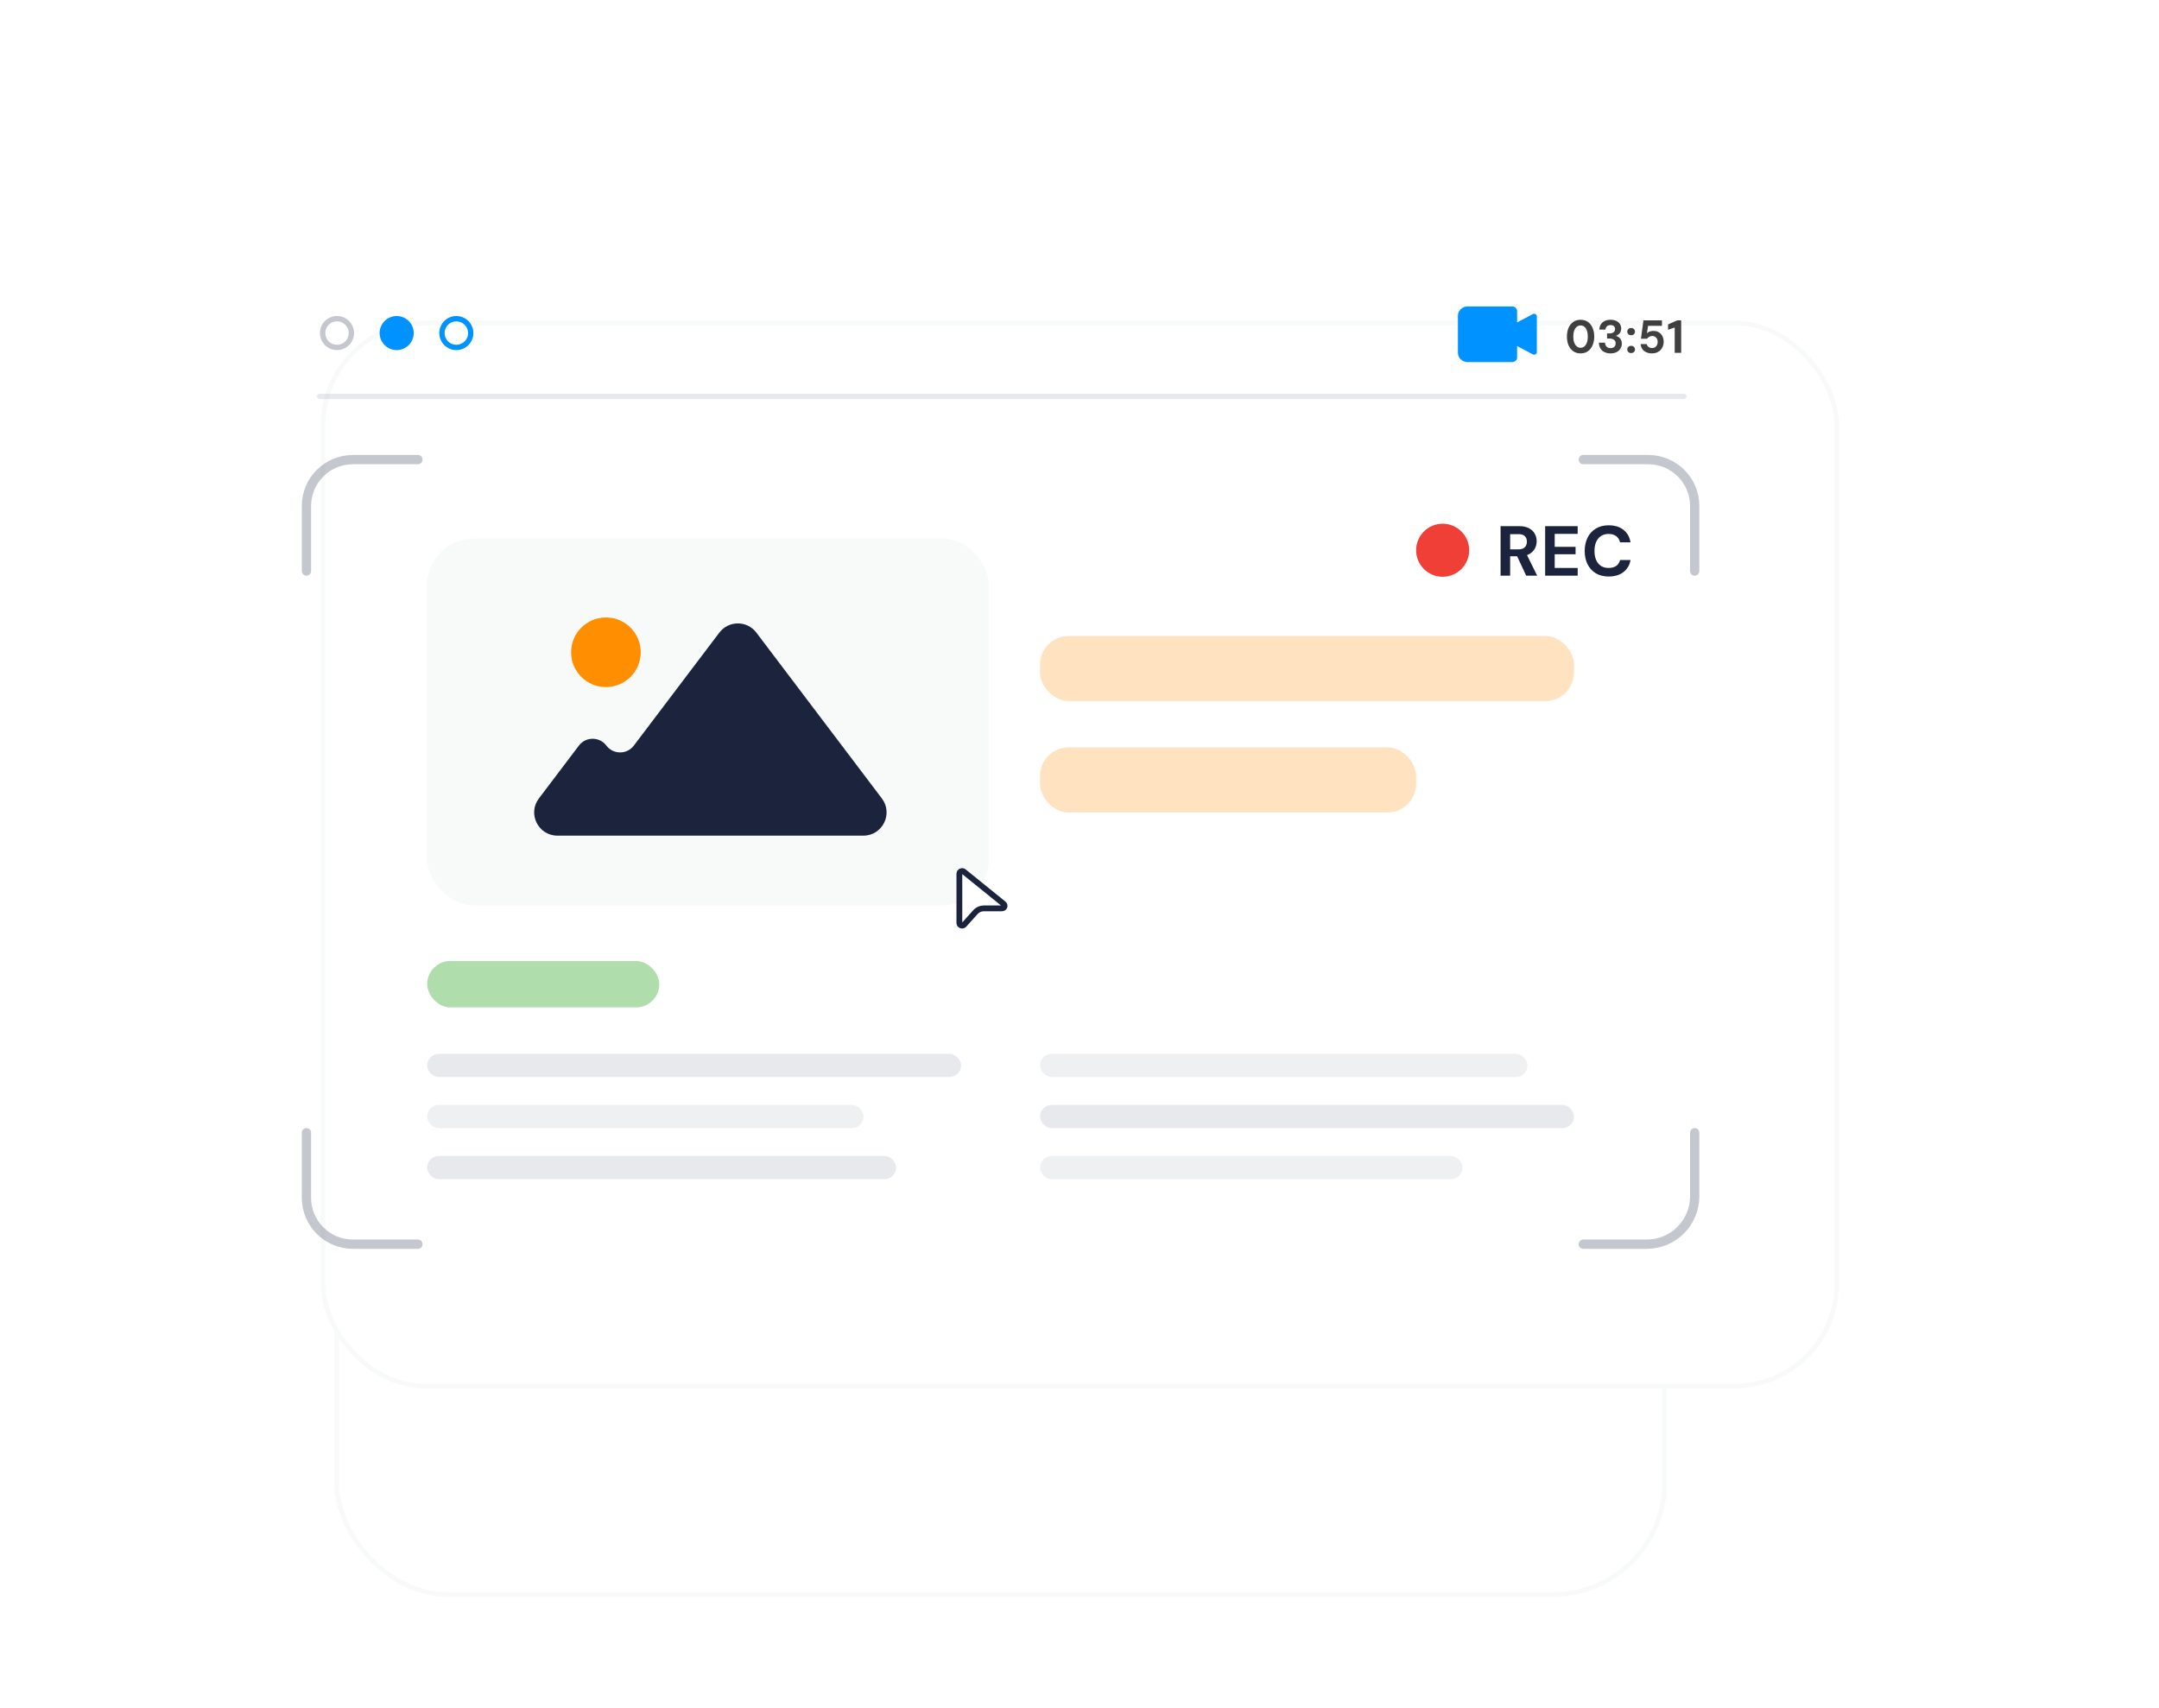 <svg width="465" height="368" viewBox="0 0 465 368" fill="none" xmlns="http://www.w3.org/2000/svg">
<g filter="url(#filter0_d_589_141)">
<rect x="72" y="69.142" width="287" height="228.858" rx="24.506" fill="white"/>
<rect x="72.5" y="69.642" width="286" height="227.858" rx="24.006" stroke="#1B233D" stroke-opacity="0.03"/>
</g>
<g filter="url(#filter1_d_589_141)">
<rect x="52" y="52" width="327" height="230" rx="22.466" fill="white"/>
<rect x="52.5" y="52.5" width="326" height="229" rx="21.966" stroke="#1B233D" stroke-opacity="0.03"/>
</g>
<path opacity="0.75" d="M340.42 76.12C339.813 76.12 339.29 75.967 338.85 75.66C338.41 75.353 338.07 74.93 337.83 74.39C337.597 73.843 337.48 73.213 337.48 72.5C337.48 71.787 337.597 71.16 337.83 70.62C338.07 70.073 338.41 69.647 338.85 69.34C339.29 69.033 339.813 68.88 340.42 68.88C341.033 68.88 341.557 69.033 341.99 69.34C342.43 69.647 342.767 70.073 343 70.62C343.24 71.16 343.36 71.787 343.36 72.5C343.36 73.213 343.24 73.843 343 74.39C342.767 74.93 342.43 75.353 341.99 75.66C341.557 75.967 341.033 76.12 340.42 76.12ZM340.42 74.91C340.733 74.91 341.007 74.813 341.24 74.62C341.473 74.42 341.653 74.14 341.78 73.78C341.913 73.42 341.98 72.993 341.98 72.5C341.98 72 341.913 71.573 341.78 71.22C341.653 70.86 341.473 70.583 341.24 70.39C341.007 70.197 340.733 70.1 340.42 70.1C340.113 70.1 339.84 70.197 339.6 70.39C339.367 70.583 339.183 70.86 339.05 71.22C338.917 71.573 338.85 72 338.85 72.5C338.85 72.993 338.917 73.42 339.05 73.78C339.183 74.14 339.367 74.42 339.6 74.62C339.84 74.813 340.113 74.91 340.42 74.91ZM346.886 76.12C346.426 76.12 346.006 76.037 345.626 75.87C345.253 75.703 344.953 75.45 344.726 75.11C344.5 74.77 344.38 74.34 344.366 73.82H345.686C345.693 74.04 345.743 74.24 345.836 74.42C345.93 74.593 346.063 74.733 346.236 74.84C346.416 74.94 346.633 74.99 346.886 74.99C347.12 74.99 347.32 74.943 347.486 74.85C347.653 74.757 347.776 74.633 347.856 74.48C347.943 74.327 347.986 74.15 347.986 73.95C347.986 73.723 347.93 73.537 347.816 73.39C347.703 73.237 347.543 73.12 347.336 73.04C347.136 72.96 346.906 72.92 346.646 72.92H346.126V71.82H346.646C346.986 71.82 347.27 71.74 347.496 71.58C347.73 71.42 347.846 71.18 347.846 70.86C347.846 70.607 347.76 70.403 347.586 70.25C347.413 70.097 347.176 70.02 346.876 70.02C346.536 70.02 346.273 70.113 346.086 70.3C345.9 70.487 345.793 70.717 345.766 70.99H344.456C344.476 70.55 344.59 70.173 344.796 69.86C345.003 69.54 345.283 69.297 345.636 69.13C345.996 68.963 346.41 68.88 346.876 68.88C347.37 68.88 347.786 68.967 348.126 69.14C348.473 69.307 348.733 69.533 348.906 69.82C349.086 70.107 349.176 70.42 349.176 70.76C349.176 71.033 349.123 71.28 349.016 71.5C348.91 71.713 348.766 71.893 348.586 72.04C348.413 72.18 348.216 72.283 347.996 72.35C348.256 72.397 348.483 72.497 348.676 72.65C348.876 72.797 349.03 72.983 349.136 73.21C349.25 73.437 349.306 73.7 349.306 74C349.306 74.38 349.213 74.733 349.026 75.06C348.84 75.38 348.566 75.637 348.206 75.83C347.846 76.023 347.406 76.12 346.886 76.12ZM351.309 76.05C351.062 76.05 350.862 75.977 350.709 75.83C350.555 75.677 350.479 75.49 350.479 75.27C350.479 75.05 350.555 74.867 350.709 74.72C350.862 74.567 351.062 74.49 351.309 74.49C351.555 74.49 351.755 74.567 351.909 74.72C352.062 74.867 352.139 75.05 352.139 75.27C352.139 75.49 352.062 75.677 351.909 75.83C351.755 75.977 351.555 76.05 351.309 76.05ZM351.309 72.21C351.062 72.21 350.862 72.137 350.709 71.99C350.555 71.837 350.479 71.65 350.479 71.43C350.479 71.21 350.555 71.027 350.709 70.88C350.862 70.727 351.062 70.65 351.309 70.65C351.555 70.65 351.755 70.727 351.909 70.88C352.062 71.027 352.139 71.21 352.139 71.43C352.139 71.65 352.062 71.837 351.909 71.99C351.755 72.137 351.555 72.21 351.309 72.21ZM355.844 76.12C355.338 76.12 354.901 76.033 354.534 75.86C354.174 75.687 353.894 75.45 353.694 75.15C353.494 74.843 353.381 74.497 353.354 74.11H354.664C354.711 74.35 354.838 74.553 355.044 74.72C355.251 74.887 355.518 74.97 355.844 74.97C356.084 74.97 356.291 74.913 356.464 74.8C356.644 74.687 356.781 74.53 356.874 74.33C356.974 74.123 357.024 73.893 357.024 73.64C357.024 73.38 356.974 73.157 356.874 72.97C356.774 72.777 356.638 72.63 356.464 72.53C356.298 72.423 356.101 72.37 355.874 72.37C355.608 72.37 355.378 72.43 355.184 72.55C354.991 72.67 354.844 72.807 354.744 72.96H353.424L353.964 69H357.944V70.18H354.964L354.704 71.78C354.851 71.627 355.044 71.507 355.284 71.42C355.531 71.327 355.808 71.28 356.114 71.28C356.488 71.28 356.811 71.343 357.084 71.47C357.358 71.597 357.588 71.77 357.774 71.99C357.961 72.21 358.098 72.463 358.184 72.75C358.278 73.03 358.324 73.32 358.324 73.62C358.324 73.987 358.261 74.323 358.134 74.63C358.014 74.93 357.844 75.193 357.624 75.42C357.404 75.64 357.141 75.813 356.834 75.94C356.534 76.06 356.204 76.12 355.844 76.12ZM360.695 76V70.55L359.265 71.03V69.88L361.265 69H362.085V76H360.695Z" fill="black"/>
<rect opacity="0.25" x="224" y="137" width="115" height="14" rx="6.126" fill="#FF8E00"/>
<rect opacity="0.25" x="224" y="161" width="81" height="14" rx="6.126" fill="#FF8E00"/>
<rect opacity="0.5" x="92" y="207" width="50" height="10" rx="5" fill="#61BC5B"/>
<rect opacity="0.1" x="92" y="227" width="115" height="5" rx="2.5" fill="#1B233D"/>
<rect opacity="0.03" x="92" y="116" width="121" height="79" rx="10" fill="#1B233D"/>
<rect opacity="0.07" x="224" y="227" width="105" height="5" rx="2.5" fill="#1B233D"/>
<rect opacity="0.07" x="92" y="238" width="94" height="5" rx="2.5" fill="#1B233D"/>
<rect opacity="0.1" x="224" y="238" width="115" height="5" rx="2.5" fill="#1B233D"/>
<rect opacity="0.1" x="92" y="249" width="101" height="5" rx="2.5" fill="#1B233D"/>
<rect opacity="0.07" x="224" y="249" width="91" height="5" rx="2.5" fill="#1B233D"/>
<path d="M330.097 67.675L326.75 69.45V67C326.75 66.735 326.638 66.48 326.439 66.293C326.24 66.105 325.969 66 325.688 66H316.125C315.561 66 315.021 66.211 314.622 66.586C314.224 66.961 314 67.47 314 68V76C314 76.53 314.224 77.039 314.622 77.414C315.021 77.789 315.561 78 316.125 78H325.688C325.969 78 326.24 77.895 326.439 77.707C326.638 77.52 326.75 77.265 326.75 77V74.54L330.097 76.315C330.183 76.368 330.282 76.398 330.384 76.404C330.487 76.409 330.589 76.389 330.68 76.345C330.772 76.302 330.85 76.236 330.906 76.156C330.962 76.075 330.994 75.981 331 75.885V68.1C330.993 68.004 330.96 67.911 330.904 67.831C330.847 67.751 330.77 67.686 330.678 67.643C330.587 67.6 330.485 67.581 330.383 67.586C330.281 67.592 330.182 67.622 330.097 67.675Z" fill="#0093FF"/>
<path opacity="0.25" d="M66 244V258C66 263.523 70.477 268 76 268H90" stroke="#1B233D" stroke-width="2" stroke-linecap="round"/>
<path opacity="0.25" d="M66 123V109C66 103.477 70.477 99 76 99H90" stroke="#1B233D" stroke-width="2" stroke-linecap="round"/>
<path opacity="0.25" d="M365 244V257.684C365 263.381 360.381 268 354.684 268H341" stroke="#1B233D" stroke-width="2" stroke-linecap="round"/>
<path opacity="0.25" d="M365 123V109C365 103.477 360.523 99 355 99H341" stroke="#1B233D" stroke-width="2" stroke-linecap="round"/>
<path d="M124.68 160.603L116.068 171.983C113.575 175.276 115.924 180 120.055 180H185.945C190.076 180 192.425 175.276 189.932 171.983L162.903 136.268C160.902 133.624 156.93 133.624 154.929 136.268L136.512 160.603C135.028 162.564 132.08 162.564 130.596 160.603C129.112 158.641 126.165 158.641 124.68 160.603Z" fill="#1B233D"/>
<circle cx="130.5" cy="140.5" r="7.5" fill="#FF8E00"/>
<circle cx="310.714" cy="118.524" r="5.714" fill="#EF3F36"/>
<path d="M323.192 124V113.334H327.169C328.033 113.334 328.744 113.481 329.302 113.775C329.861 114.07 330.278 114.466 330.552 114.964C330.826 115.452 330.963 115.995 330.963 116.594C330.963 117.163 330.826 117.697 330.552 118.194C330.288 118.682 329.876 119.078 329.318 119.383C328.759 119.678 328.038 119.825 327.154 119.825H325.249V124H323.192ZM328.708 124L326.514 119.307H328.754L331.07 124H328.708ZM325.249 118.332H327.047C327.667 118.332 328.124 118.179 328.419 117.874C328.713 117.57 328.86 117.168 328.86 116.671C328.86 116.173 328.713 115.782 328.419 115.497C328.134 115.203 327.677 115.055 327.047 115.055H325.249V118.332ZM332.79 124V113.334H339.799V114.995H334.847V117.783H339.342V119.383H334.847V122.339H339.799V124H332.79ZM346.458 124.183C345.402 124.183 344.488 123.954 343.716 123.497C342.944 123.03 342.349 122.385 341.933 121.562C341.516 120.729 341.308 119.769 341.308 118.682C341.308 117.595 341.516 116.635 341.933 115.802C342.349 114.969 342.944 114.319 343.716 113.852C344.488 113.384 345.402 113.151 346.458 113.151C347.759 113.151 348.82 113.471 349.643 114.111C350.466 114.751 350.979 115.655 351.182 116.823H348.927C348.795 116.254 348.521 115.812 348.104 115.497C347.688 115.172 347.134 115.01 346.443 115.01C345.813 115.01 345.27 115.162 344.813 115.467C344.366 115.761 344.02 116.183 343.777 116.732C343.533 117.27 343.411 117.92 343.411 118.682C343.411 119.434 343.533 120.084 343.777 120.632C344.02 121.181 344.366 121.603 344.813 121.897C345.27 122.192 345.813 122.339 346.443 122.339C347.134 122.339 347.688 122.192 348.104 121.897C348.521 121.592 348.795 121.171 348.927 120.632H351.182C350.979 121.74 350.466 122.608 349.643 123.238C348.82 123.868 347.759 124.183 346.458 124.183Z" fill="#1B233D"/>
<path opacity="0.1" d="M68.852 85.394L362.661 85.394" stroke="#1B233D" stroke-width="1.149" stroke-linecap="round"/>
<path d="M72.582 68.647C74.293 68.647 75.68 70.033 75.68 71.742C75.68 73.451 74.293 74.837 72.582 74.837C70.871 74.837 69.484 73.451 69.484 71.742C69.484 70.033 70.871 68.647 72.582 68.647Z" stroke="#1B233D" stroke-opacity="0.25" stroke-width="1.149"/>
<path d="M98.285 68.647C99.996 68.647 101.383 70.033 101.383 71.742C101.383 73.451 99.996 74.837 98.285 74.837C96.574 74.837 95.188 73.451 95.188 71.742C95.188 70.033 96.574 68.647 98.285 68.647Z" stroke="#0093FF" stroke-width="1.149"/>
<ellipse cx="85.436" cy="71.742" rx="3.672" ry="3.67" fill="#0093FF"/>
<path d="M207.283 187.63C207.396 187.644 207.501 187.689 207.585 187.757L208.603 188.58V188.579L216.17 194.703H216.171C216.546 195.006 216.373 195.662 215.792 195.662H211.919C211.575 195.662 211.234 195.733 210.92 195.871C210.684 195.975 210.466 196.115 210.275 196.286L210.094 196.467L210.093 196.468L207.649 199.18C207.273 199.597 206.625 199.296 206.625 198.826V188.17C206.625 188.095 206.642 188.021 206.674 187.952L206.712 187.885C206.755 187.82 206.812 187.763 206.881 187.719L206.953 187.68C207.03 187.645 207.113 187.626 207.198 187.625L207.283 187.63Z" fill="white" stroke="#1B233D" stroke-width="1.25"/>
<defs>
<filter id="filter0_d_589_141" x="72" y="69.142" width="287" height="274.807" filterUnits="userSpaceOnUse" color-interpolation-filters="sRGB">
<feFlood flood-opacity="0" result="BackgroundImageFix"/>
<feColorMatrix in="SourceAlpha" type="matrix" values="0 0 0 0 0 0 0 0 0 0 0 0 0 0 0 0 0 0 127 0" result="hardAlpha"/>
<feMorphology radius="30.632" operator="erode" in="SourceAlpha" result="effect1_dropShadow_589_141"/>
<feOffset dy="45.949"/>
<feGaussianBlur stdDeviation="15.316"/>
<feComposite in2="hardAlpha" operator="out"/>
<feColorMatrix type="matrix" values="0 0 0 0 0.106 0 0 0 0 0.137 0 0 0 0 0.239 0 0 0 0.05 0"/>
<feBlend mode="normal" in2="BackgroundImageFix" result="effect1_dropShadow_589_141"/>
<feBlend mode="normal" in="SourceGraphic" in2="effect1_dropShadow_589_141" result="shape"/>
</filter>
<filter id="filter1_d_589_141" x="0.8" y="0.8" width="463.533" height="366.533" filterUnits="userSpaceOnUse" color-interpolation-filters="sRGB">
<feFlood flood-opacity="0" result="BackgroundImageFix"/>
<feColorMatrix in="SourceAlpha" type="matrix" values="0 0 0 0 0 0 0 0 0 0 0 0 0 0 0 0 0 0 127 0" result="hardAlpha"/>
<feOffset dx="17.067" dy="17.067"/>
<feGaussianBlur stdDeviation="34.133"/>
<feComposite in2="hardAlpha" operator="out"/>
<feColorMatrix type="matrix" values="0 0 0 0 0.106 0 0 0 0 0.137 0 0 0 0 0.239 0 0 0 0.05 0"/>
<feBlend mode="normal" in2="BackgroundImageFix" result="effect1_dropShadow_589_141"/>
<feBlend mode="normal" in="SourceGraphic" in2="effect1_dropShadow_589_141" result="shape"/>
</filter>
</defs>
</svg>
